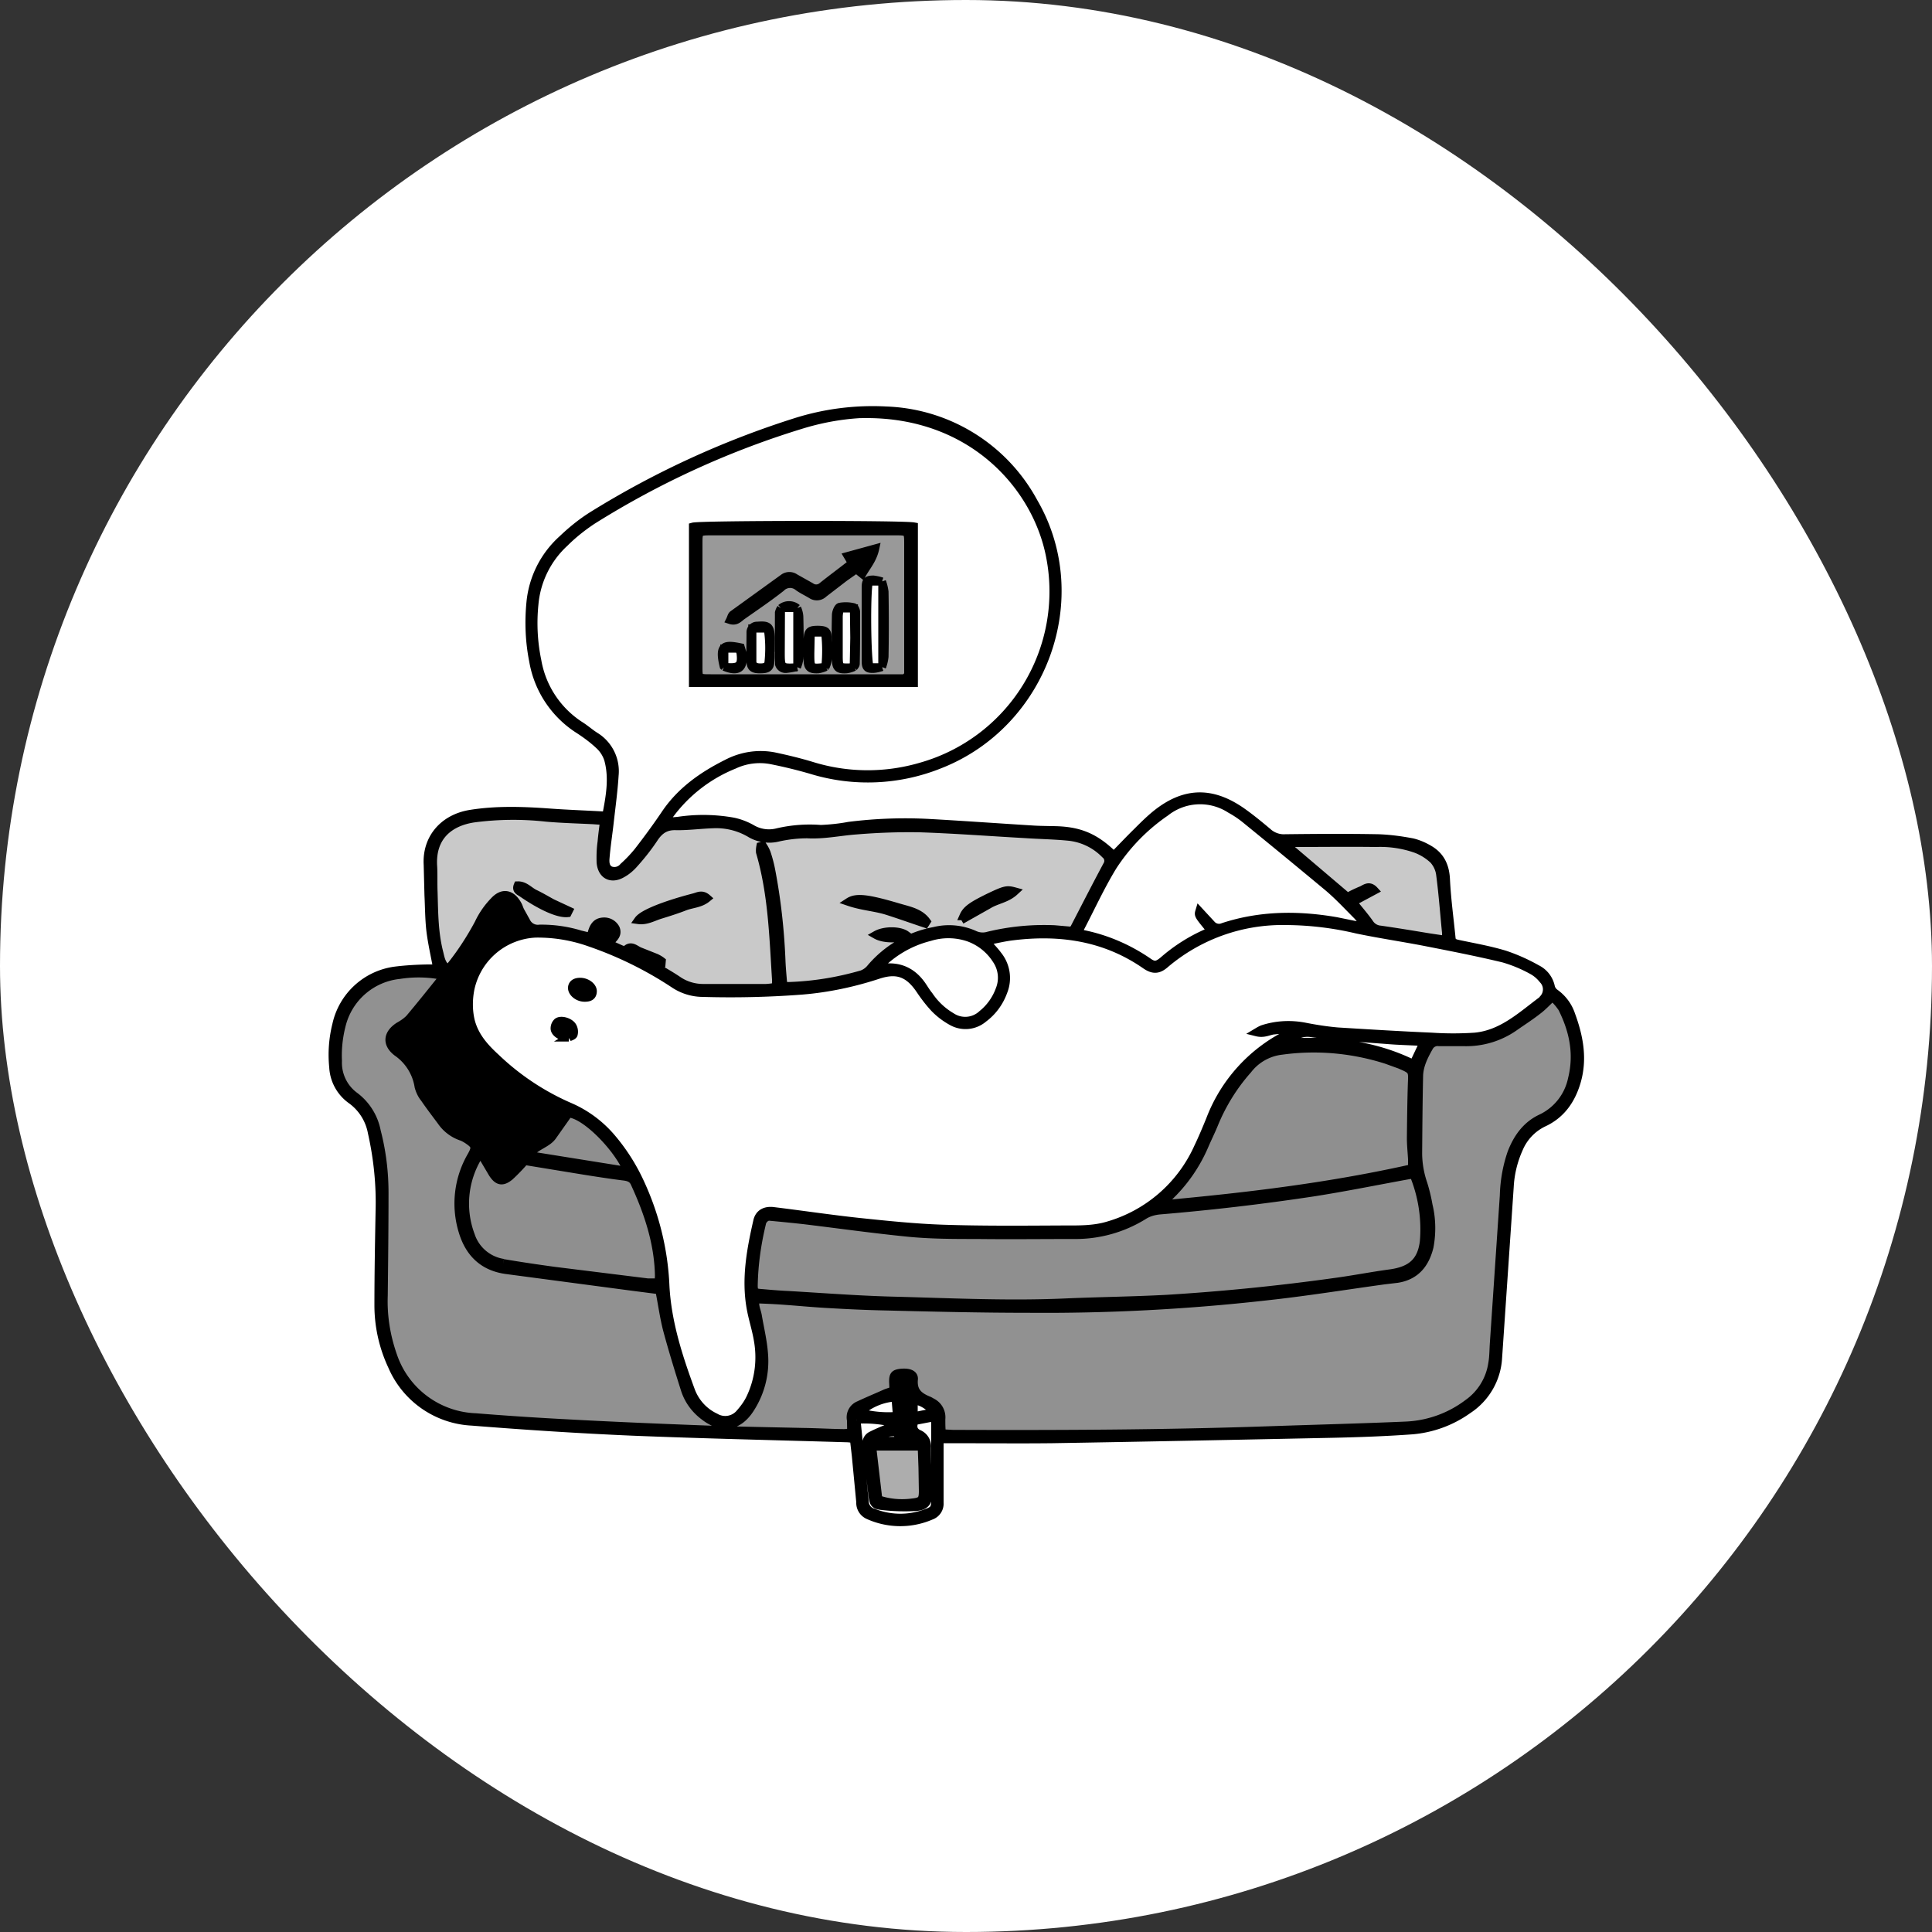 <svg width="100" height="100" fill="none" xmlns="http://www.w3.org/2000/svg"><rect width="100%" height="100%" fill="#333333" stroke="none"/><rect width="100" height="100" rx="50" fill="#fff"/><path d="M48.63 74.5V77.77a.66.66 0 0 1-.43.67 4.01 4.01 0 0 1-3.25-.02.7.7 0 0 1-.42-.68l-.23-2.4-.1-.87c-.15-.02-.28-.04-.42-.04-3.68-.11-7.37-.19-11.05-.34-2.77-.12-5.54-.3-8.3-.52a4.75 4.75 0 0 1-4.14-2.88 7.4 7.4 0 0 1-.7-3.16c0-1.62.03-3.23.06-4.85.04-1.36-.1-2.73-.4-4.07a2.68 2.68 0 0 0-1.07-1.69 2.22 2.22 0 0 1-.93-1.7 6.4 6.4 0 0 1 .16-2.19 3.6 3.6 0 0 1 3.05-2.8c.56-.07 1.11-.1 1.67-.11h.5c-.12-.66-.27-1.3-.35-1.95-.07-.61-.07-1.23-.1-1.84l-.04-1.58c-.08-1.35.8-2.4 2.2-2.63 1.36-.22 2.74-.17 4.12-.07.95.07 1.91.1 2.92.16.19-.98.37-1.95.1-2.92a1.7 1.7 0 0 0-.47-.73c-.32-.3-.67-.56-1.04-.8a5.26 5.26 0 0 1-2.37-3.56c-.2-1-.24-2.03-.14-3.04a5.04 5.04 0 0 1 1.65-3.26c.48-.46 1-.88 1.56-1.23a46.57 46.57 0 0 1 10.5-4.83 13.2 13.2 0 0 1 4.7-.6 9.04 9.04 0 0 1 7.63 4.73c2.88 4.94.52 11.48-4.86 13.59a9.97 9.97 0 0 1-6.62.29c-.68-.2-1.38-.37-2.08-.51a3.14 3.14 0 0 0-1.95.24 7.72 7.72 0 0 0-3.35 2.61l-.11.18a.81.81 0 0 0-.04.16l.6-.05a8.8 8.8 0 0 1 2.87.04c.33.07.64.19.93.35a1.75 1.75 0 0 0 1.35.2 7.36 7.36 0 0 1 2.24-.17c.48-.02.97-.07 1.45-.16a23.3 23.3 0 0 1 4.18-.15c1.8.1 3.59.23 5.38.34.31.02.63.02.94.03 1.4 0 2.23.34 3.22 1.31.4-.4.79-.82 1.19-1.21.31-.31.62-.62.96-.9 1.47-1.2 2.89-1.26 4.46-.17.47.33.92.7 1.36 1.07.24.22.57.34.9.32 1.6-.02 3.21-.03 4.82 0 .6.02 1.18.1 1.76.21.3.07.6.2.87.36.59.34.84.87.87 1.56.05 1.02.19 2.03.29 3.04.02.22.17.26.36.3.8.17 1.61.31 2.4.55.57.19 1.13.44 1.66.74a1.34 1.34 0 0 1 .72.93c.03.13.11.24.22.32.39.28.68.67.83 1.12.42 1.14.64 2.3.28 3.5-.28.93-.8 1.67-1.7 2.09a2.6 2.6 0 0 0-1.28 1.34 5.5 5.5 0 0 0-.48 1.98l-.6 8.83a3.44 3.44 0 0 1-1.56 2.71 5.8 5.8 0 0 1-2.87 1.06c-1.38.1-2.76.15-4.14.18-4.83.1-9.67.2-14.5.28-1.75.02-3.5 0-5.24 0h-.6Zm2.4-25.78c.26.3.46.5.62.72a1.88 1.88 0 0 1 .28 1.89c-.2.55-.55 1.03-1.02 1.38a1.44 1.44 0 0 1-1.66.15 3.8 3.8 0 0 1-.87-.66c-.29-.31-.54-.64-.78-1-.58-.84-1.18-1.06-2.15-.74-1.28.42-2.6.7-3.94.81-1.71.13-3.42.17-5.13.12a2.7 2.7 0 0 1-1.48-.45 19.24 19.24 0 0 0-4.36-2.15 8.06 8.06 0 0 0-2.82-.47 3.62 3.62 0 0 0-3.38 2.9c-.1.53-.1 1.08.02 1.6.2.8.7 1.37 1.3 1.92a13.04 13.04 0 0 0 3.86 2.56c.8.35 1.52.88 2.1 1.55a10 10 0 0 1 1.48 2.29c.8 1.7 1.26 3.54 1.34 5.42.1 1.89.68 3.68 1.33 5.44.23.6.68 1.09 1.26 1.36a.99.99 0 0 0 1.28-.23c.21-.24.4-.5.53-.78.44-.93.57-1.97.39-2.98-.09-.55-.27-1.09-.37-1.64-.28-1.54 0-3.04.34-4.53.09-.4.41-.57.85-.51 1.47.18 2.94.4 4.42.56 1.44.15 2.88.3 4.32.35 2.08.07 4.16.05 6.24.04.78 0 1.57.02 2.33-.21a7.34 7.34 0 0 0 4.65-4.04c.23-.48.43-.96.63-1.45a8.19 8.19 0 0 1 4-4.41c.08-.06.17-.12.25-.2-.3-.04-.61-.04-.92 0-.27.01-.52.2-.92.1.1-.06.2-.12.3-.16.7-.23 1.45-.27 2.18-.13.56.11 1.13.2 1.7.25 1.62.1 3.24.2 4.87.27.74.05 1.5.05 2.24 0 1.4-.13 2.4-1.08 3.46-1.87a.4.4 0 0 0 .07-.08.72.72 0 0 0 0-1c-.16-.2-.34-.36-.56-.48a7.17 7.17 0 0 0-1.49-.62c-1.37-.33-2.76-.6-4.14-.87-1.15-.22-2.3-.39-3.45-.63a16.3 16.3 0 0 0-3.68-.44 9.37 9.37 0 0 0-6.23 2.22c-.36.32-.64.33-1.04.05-2.08-1.44-4.4-1.78-6.85-1.48-.44.05-.88.16-1.4.26ZM23 50.52a6.36 6.36 0 0 0-2.31-.06 3.42 3.42 0 0 0-2.99 2.58 6.56 6.56 0 0 0-.2 1.87 2.15 2.15 0 0 0 .88 1.83c.64.46.95 1.09 1.13 1.82.27 1.04.4 2.1.4 3.18 0 1.77-.02 3.54-.04 5.31-.04 1.06.13 2.11.48 3.1a4.7 4.7 0 0 0 4.28 3.2c1.5.13 3 .23 4.49.31 2.35.13 4.7.23 7.06.32 1.8.07 3.6.1 5.4.14.7.01 1.39.05 2.09.06.13 0 .26-.02.4-.05l-.01-.62a.68.68 0 0 1 .4-.78c.47-.22.95-.42 1.42-.63l.38-.13-.02-.46c0-.33.07-.41.37-.45.44-.05.73.06.7.34-.06.65.3.9.8 1.1l.18.1a.87.87 0 0 1 .44.85c0 .24 0 .5.03.74l.56.03c5.49.02 10.97 0 16.45-.19 2.34-.08 4.68-.14 7.01-.24a5.72 5.72 0 0 0 3.2-1.15 3.07 3.07 0 0 0 1.27-2.05c.06-.32.06-.66.08-1l.52-7.7c.02-.76.15-1.51.4-2.23.3-.77.76-1.42 1.53-1.78a2.9 2.9 0 0 0 1.6-2.04c.32-1.29.07-2.5-.52-3.67-.14-.2-.3-.4-.5-.56-.28.26-.5.5-.74.68-.38.3-.77.55-1.16.82-.77.56-1.7.85-2.65.83h-1.31a.5.5 0 0 0-.52.26c-.26.46-.5.93-.52 1.47-.03 1.35-.05 2.7-.05 4.05 0 .53.1 1.05.27 1.55.12.36.2.74.27 1.12.17.7.18 1.43.05 2.14-.22.9-.72 1.5-1.67 1.66l-.68.08c-2.03.28-4.07.6-6.1.83a102.45 102.45 0 0 1-12.34.64c-2.44 0-4.89-.06-7.33-.12a91.6 91.6 0 0 1-3.09-.13c-.71-.04-1.42-.11-2.13-.16-.5-.04-1-.06-1.52-.08-.1.3.04.57.09.84.1.65.27 1.3.32 1.96.09.99-.15 1.98-.68 2.82-.62 1-1.5 1.15-2.43.42a2.75 2.75 0 0 1-.97-1.34 71.07 71.07 0 0 1-.93-3.12c-.17-.66-.26-1.34-.4-2.04l-1.55-.2-6.32-.85c-1.21-.15-1.96-.84-2.31-2a4.91 4.91 0 0 1 .45-3.9c.25-.46.22-.56-.21-.85-.09-.06-.18-.1-.28-.14-.43-.15-.8-.43-1.07-.81-.29-.4-.6-.78-.87-1.18a1.56 1.56 0 0 1-.3-.61 2.68 2.68 0 0 0-1.1-1.78c-.58-.43-.53-.96.07-1.36.2-.1.39-.23.55-.39.6-.7 1.17-1.43 1.8-2.2Zm21.77-29.1c-1.06.04-2.11.22-3.13.52a45.16 45.16 0 0 0-10.98 5c-.51.34-.99.72-1.42 1.15a4.9 4.9 0 0 0-1.57 3.18c-.1.98-.05 1.97.15 2.93a5 5 0 0 0 2.23 3.36c.27.17.5.38.77.55a2.12 2.12 0 0 1 1 2.02c-.05.8-.16 1.6-.25 2.4-.07.63-.17 1.25-.22 1.88-.02.23-.01.52.26.64a.6.6 0 0 0 .67-.19 7 7 0 0 0 .76-.8c.48-.62.95-1.26 1.39-1.91.8-1.2 1.94-2 3.2-2.63.76-.4 1.62-.53 2.45-.37.66.14 1.33.3 1.98.5 1.83.56 3.78.57 5.62.03a9.42 9.42 0 0 0 6.68-10.9c-.7-3.6-4.03-7.4-9.6-7.35Zm-21.6 28.7c.05-.01.1-.02.11-.05.57-.7 1.07-1.47 1.5-2.27.2-.43.47-.82.8-1.16.44-.48.9-.39 1.22.18.06.1.09.23.15.34l.3.54a.66.66 0 0 0 .69.37c.71-.01 1.43.09 2.11.3l.54.13c.11-.57.29-.78.65-.8a.67.67 0 0 1 .64.36c.1.26.01.44-.4.77l.67.3c.08.03.22.08.25.04.26-.28.48-.04.7.06l.88.35c.1.05.19.1.28.17l-.01.12-.48.06c.46.28.92.53 1.36.83.38.25.82.38 1.28.38h3.25c.17-.01.33-.03.5-.06.02-.12.02-.24.02-.37-.14-2.22-.2-4.45-.83-6.6-.01-.1 0-.21.02-.31l.12-.03c.08.12.15.25.2.38.1.3.18.6.24.92.3 1.57.47 3.16.53 4.75.02.4.06.79.09 1.18.09.02.18.04.27.04 1.3-.04 2.57-.25 3.81-.61.18-.07.33-.18.45-.33.85-1 2-1.67 3.29-1.91a3.2 3.2 0 0 1 2.1.2 1 1 0 0 0 .7.04c1.12-.27 2.27-.38 3.42-.33l.92.08.11-.15c.56-1.08 1.12-2.18 1.7-3.26a.42.42 0 0 0-.11-.55 3.06 3.06 0 0 0-1.95-.92c-.73-.07-1.46-.08-2.2-.13-1.8-.1-3.62-.24-5.43-.3-1.1-.02-2.2.02-3.29.11-.85.06-1.68.25-2.55.2a7 7 0 0 0-1.5.17c-.48.12-.98.05-1.41-.19a3.46 3.46 0 0 0-1.95-.5c-.65.02-1.3.11-1.93.1-.55-.02-.87.22-1.15.65-.3.45-.64.88-1 1.28-.18.21-.4.4-.64.53-.57.33-1.06.07-1.11-.59-.01-.35 0-.7.05-1.05.03-.35.08-.7.13-1.1-.24 0-.42-.02-.59-.03-.8-.04-1.6-.06-2.4-.13a15.59 15.59 0 0 0-3.76.04c-1.2.18-2.22.9-2.1 2.52.02.44 0 .88.02 1.32.03 1.05.03 2.1.3 3.13.07.3.13.62.42.8Zm50 10.68-.21.02c-1.66.3-3.32.64-4.99.9a119.6 119.6 0 0 1-7.94.93c-.3.03-.58.11-.83.27a6.67 6.67 0 0 1-3.58 1c-1.68 0-3.35.02-5.03 0-1.17 0-2.34 0-3.5-.11-1.84-.18-3.67-.44-5.5-.66a102.11 102.11 0 0 0-1.8-.18.46.46 0 0 0-.35.38c-.25 1.04-.4 2.1-.42 3.18 0 .33.06.38.4.4.46.04.9.08 1.36.1 1.9.11 3.8.26 5.7.3 2.94.08 5.9.22 8.84.08 1.7-.07 3.39-.09 5.08-.18a112.66 112.66 0 0 0 8.68-.87c.97-.13 1.93-.32 2.9-.45 1.06-.15 1.6-.6 1.73-1.64a7.45 7.45 0 0 0-.53-3.47Zm-.07-.34V60c-.02-.37-.06-.73-.06-1.1.01-.93.02-1.86.05-2.79.03-.71.05-.71-.62-1l-.69-.25c-1.75-.56-3.6-.73-5.42-.48a2.58 2.58 0 0 0-1.76.99c-.73.82-1.32 1.77-1.74 2.79-.15.37-.33.73-.49 1.1A8.03 8.03 0 0 1 60.45 62l-.3.34c4.4-.4 8.66-.91 12.94-1.87ZM70.73 48a7.1 7.1 0 0 0-.47-.6c-.5-.5-.97-1.01-1.5-1.46-1.44-1.2-2.89-2.39-4.34-3.57a5.26 5.26 0 0 0-.74-.49 2.88 2.88 0 0 0-3.35.16 9.96 9.96 0 0 0-2.73 2.8c-.63 1.03-1.13 2.13-1.69 3.2l-.06.24.17.06c1.22.24 2.38.74 3.4 1.44.32.23.48.2.8-.07a8.73 8.73 0 0 1 2.24-1.42c.08-.03.15-.08.22-.12-.66-.8-.66-.8-.6-1l.62.67a.52.52 0 0 0 .61.14c1.92-.63 3.88-.64 5.85-.3l1.57.32ZM24.87 59.68a4.67 4.67 0 0 0-.5 4.27 2.13 2.13 0 0 0 1.68 1.42c.88.16 1.76.3 2.64.4 1.6.22 3.22.41 4.83.6.19.02.38.02.57.01l.02-.35c-.03-1.7-.55-3.27-1.26-4.8-.12-.26-.34-.31-.6-.34l-1.9-.28-3.2-.52c-.23.28-.49.55-.76.8-.39.32-.63.26-.9-.16-.2-.3-.37-.63-.62-1.05Zm49.98-11.03v-.37c-.1-.99-.17-1.98-.3-2.97-.03-.3-.15-.57-.35-.8a2.75 2.75 0 0 0-.91-.57 5.57 5.57 0 0 0-2.06-.31c-1.45-.02-2.9 0-4.34 0l-.4.03 3.26 2.77c.21-.13.43-.23.66-.33.22-.07.43-.34.73-.01l-1.12.6c.31.39.61.73.87 1.1a.73.73 0 0 0 .56.33c.84.12 1.68.26 2.53.4l.87.13ZM45.42 50.1h.27c.91-.13 1.6.23 2.09.99.1.15.19.3.3.43.3.45.7.83 1.16 1.1a1.28 1.28 0 0 0 1.6-.13c.41-.33.72-.77.9-1.26a1.65 1.65 0 0 0-.17-1.56 2.85 2.85 0 0 0-1.45-1.15 3.26 3.26 0 0 0-2-.02 5.5 5.5 0 0 0-2.7 1.6ZM32.47 60.6c-.46-1.14-2.13-2.9-3.04-2.97l-.84 1.19c-.3.4-.86.48-1.24.97l5.12.82Zm13 17.01c.56.19 1.17.24 1.77.16.46-.05.53-.15.53-.6l-.02-1.2-.04-1.1h-2.57l.32 2.74Zm2.9-4.27-1.04.2c-.1.3-.08.53.23.67a.69.69 0 0 1 .42.71c0 .76.02 1.51.07 2.26.05.63-.24.78-.66.81a9.8 9.8 0 0 1-1.71-.05c-.42-.04-.46-.12-.51-.53l-.3-2.61a.45.45 0 0 1 .21-.5c.3-.16.63-.29.95-.42.14-.06.34.01.45-.18a6.6 6.6 0 0 0-2.15-.22l.43 4.28a.6.6 0 0 0 .44.52c.85.34 1.8.36 2.67.05.49-.17.54-.24.54-.76v-3.84c0-.12-.02-.24-.04-.39Zm25.34-19.42c-.7-.04-1.29-.05-1.88-.1-1.32-.1-2.65-.18-3.96-.36-.58-.08-.91.21-1.31.5 2.28-.15 4.5.06 6.61 1.1l.54-1.14ZM44.49 73.11c.63.17 1.29.23 1.94.18l-.08-.96c-.69.04-1.34.32-1.86.78Zm3.79 0 .01-.14c-.3-.21-.57-.46-1-.48v.82l.99-.2Zm-3.03 1.47h1.3l-.1-.43a1.31 1.31 0 0 0-1.2.43ZM31.57 48.23c-.26-.21-.42-.25-.51-.1a.25.25 0 0 0 0 .23.3.3 0 0 0 .48-.04.4.4 0 0 0 .03-.09Z" fill="#000"/><path d="M51.03 48.72c.52-.1.96-.2 1.4-.26 2.46-.3 4.77.04 6.85 1.48.4.28.68.27 1.04-.05a9.37 9.37 0 0 1 6.23-2.22c1.24 0 2.47.15 3.68.44 1.14.24 2.3.41 3.45.63 1.38.28 2.77.54 4.14.87.52.15 1.02.36 1.5.62.2.12.4.28.54.48a.72.72 0 0 1 0 1 .4.4 0 0 1-.06.08c-1.06.8-2.05 1.74-3.46 1.86-.74.06-1.5.06-2.24.01-1.63-.07-3.25-.16-4.87-.27-.57-.06-1.14-.14-1.7-.25a4.38 4.38 0 0 0-2.17.13l-.3.15c.39.12.64-.08.91-.1.3-.03.61-.03.92.01-.08.08-.17.14-.26.2a8.19 8.19 0 0 0-3.99 4.41c-.2.49-.4.97-.63 1.45a7.34 7.34 0 0 1-4.65 4.04c-.76.23-1.55.21-2.33.21-2.08 0-4.16.03-6.24-.04-1.44-.04-2.88-.2-4.32-.35-1.48-.16-2.95-.38-4.42-.56-.44-.06-.76.11-.85.5-.34 1.5-.62 3-.34 4.54.1.55.28 1.09.37 1.64.18 1 .05 2.05-.39 2.98a3.4 3.4 0 0 1-.53.78 1 1 0 0 1-1.28.23A2.43 2.43 0 0 1 35.77 72a18.5 18.5 0 0 1-1.33-5.44 13.92 13.92 0 0 0-1.34-5.42 10 10 0 0 0-1.48-2.3 5.88 5.88 0 0 0-2.1-1.54 13.04 13.04 0 0 1-3.87-2.56 3.98 3.98 0 0 1-1.29-1.92 3.67 3.67 0 0 1 3.36-4.5c.96-.01 1.92.15 2.82.47 1.54.53 3 1.25 4.36 2.15.44.29.95.45 1.48.45 1.7.05 3.42.01 5.13-.12a17.6 17.6 0 0 0 3.94-.8c.97-.33 1.57-.1 2.15.74.24.35.5.68.78.99.25.26.55.48.87.66a1.43 1.43 0 0 0 1.66-.15c.47-.35.82-.83 1.02-1.38a1.88 1.88 0 0 0-.28-1.89c-.16-.22-.36-.42-.62-.72Zm-21 2.1c-.25 0-.4.1-.42.29-.02.26.3.53.65.53.2 0 .4-.04.42-.3.03-.26-.3-.52-.65-.52Zm-.6 2.88c.05-.03.23-.07.26-.16a.55.55 0 0 0-.06-.42c-.15-.24-.6-.36-.78-.22a.45.45 0 0 0-.14.35c.02.23.35.43.73.45Z" fill="#fff"/><path d="M22.99 50.52c-.63.77-1.2 1.5-1.8 2.2-.16.16-.35.29-.55.4-.6.39-.65.92-.08 1.35a2.66 2.66 0 0 1 1.11 1.78c.06.22.16.43.3.6.28.41.58.8.87 1.19.26.38.64.66 1.07.8.1.04.2.1.28.15.43.29.46.39.2.85a4.91 4.91 0 0 0-.44 3.9c.35 1.16 1.1 1.85 2.3 2l6.33.84 1.55.2c.14.71.23 1.39.4 2.05.28 1.04.6 2.08.93 3.12.18.54.52 1 .97 1.34.93.73 1.81.58 2.43-.42.53-.84.77-1.83.68-2.82-.05-.66-.21-1.31-.32-1.96-.05-.27-.2-.53-.1-.84.52.02 1.03.04 1.53.08.7.05 1.42.12 2.13.16 1.03.06 2.06.11 3.09.13 2.44.06 4.89.12 7.33.12a102.45 102.45 0 0 0 12.33-.64c2.04-.22 4.08-.55 6.11-.83l.68-.08c.95-.15 1.45-.76 1.67-1.66.13-.7.12-1.44-.05-2.14a8.83 8.83 0 0 0-.27-1.12 4.92 4.92 0 0 1-.27-1.55c0-1.35.02-2.7.05-4.05.01-.54.26-1 .52-1.47a.5.5 0 0 1 .52-.27c.44.02.87 0 1.31.01.95.02 1.88-.27 2.65-.83.39-.27.78-.53 1.16-.82.24-.19.46-.42.74-.68.2.16.36.35.5.56.59 1.16.84 2.38.52 3.67a2.9 2.9 0 0 1-1.6 2.04 3.07 3.07 0 0 0-1.53 1.78 7.32 7.32 0 0 0-.4 2.22l-.52 7.72c-.02.33-.02.67-.08 1a3.09 3.09 0 0 1-1.26 2.04c-.93.7-2.05 1.1-3.2 1.15-2.34.1-4.68.16-7.02.24-5.48.19-10.96.21-16.45.19l-.56-.03-.03-.74a.87.87 0 0 0-.44-.84 1.06 1.06 0 0 0-.17-.12c-.5-.19-.87-.44-.81-1.09.03-.28-.26-.39-.7-.34-.3.04-.38.12-.37.45l.02.46-.38.13c-.47.2-.95.4-1.42.63a.67.67 0 0 0-.4.78v.62a2.6 2.6 0 0 1-.4.05c-.7-.02-1.39-.05-2.09-.06-1.8-.05-3.6-.07-5.39-.14-2.35-.08-4.7-.19-7.06-.32-1.5-.08-3-.18-4.5-.3a4.7 4.7 0 0 1-4.27-3.2c-.35-1-.52-2.05-.48-3.1.02-1.78.04-3.55.04-5.32 0-1.07-.13-2.14-.4-3.18a2.97 2.97 0 0 0-1.13-1.82 2.14 2.14 0 0 1-.88-1.83c-.03-.63.04-1.26.2-1.87a3.45 3.45 0 0 1 2.99-2.58c.76-.12 1.55-.1 2.3.06Z" fill="#919191"/><path d="M44.76 21.43c5.56-.05 8.9 3.74 9.59 7.36a9.5 9.5 0 0 1-6.68 10.9c-1.84.53-3.8.52-5.62-.04-.65-.2-1.32-.36-1.98-.5a3.68 3.68 0 0 0-2.44.37 8.04 8.04 0 0 0-3.21 2.63c-.44.65-.91 1.29-1.4 1.91a7 7 0 0 1-.75.8.61.61 0 0 1-.67.19c-.27-.12-.28-.4-.26-.64.05-.63.15-1.25.22-1.88.09-.8.2-1.6.25-2.4a2.13 2.13 0 0 0-1-2.02c-.26-.17-.5-.38-.77-.55a5 5 0 0 1-2.23-3.36 9.79 9.79 0 0 1-.15-2.93 4.9 4.9 0 0 1 1.57-3.18c.43-.43.91-.81 1.42-1.15a45.16 45.16 0 0 1 10.98-5c1.02-.3 2.07-.48 3.13-.51Zm2.54 13.92v-8.1c-.59-.11-11.03-.1-11.43.01v8.09H47.3Z" fill="#fff"/><path d="M23.16 50.13c-.29-.18-.35-.5-.43-.8-.26-1.03-.26-2.08-.29-3.13-.01-.44 0-.88-.03-1.32-.1-1.62.9-2.34 2.11-2.52 1.25-.16 2.5-.18 3.76-.04.8.07 1.6.09 2.4.13l.59.04c-.05.38-.1.74-.13 1.1-.05.34-.06.7-.05 1.04.05.66.54.92 1.11.6.24-.15.46-.33.64-.54.36-.4.7-.83 1-1.28.28-.43.6-.67 1.15-.65.64.01 1.28-.08 1.93-.1.68-.02 1.36.15 1.95.5.43.24.93.31 1.41.2a7 7 0 0 1 1.5-.17c.87.04 1.7-.15 2.55-.2 1.1-.1 2.2-.14 3.3-.12 1.8.06 3.61.2 5.42.3.74.05 1.47.06 2.2.13.74.06 1.43.38 1.95.92a.42.42 0 0 1 .1.55l-1.69 3.26c-.03.06-.07.1-.11.15l-.92-.08c-1.15-.05-2.3.06-3.42.33a1 1 0 0 1-.7-.04 3.2 3.2 0 0 0-2.1-.2 5.76 5.76 0 0 0-3.3 1.9c-.1.16-.26.27-.44.34-1.24.36-2.52.57-3.8.61-.1 0-.2-.02-.28-.04-.03-.39-.07-.78-.09-1.18-.06-1.6-.24-3.18-.53-4.75-.06-.31-.14-.62-.23-.92a2.19 2.19 0 0 0-.21-.38l-.12.03c-.03.1-.03.2-.02.3.63 2.16.69 4.4.83 6.61 0 .13 0 .25-.02.37-.17.03-.33.05-.5.06H36.4c-.46 0-.9-.13-1.28-.38-.44-.3-.9-.55-1.36-.83l.48-.06.01-.12-.28-.17-.88-.35c-.22-.1-.44-.34-.7-.06-.03.04-.17 0-.25-.04l-.67-.3c.41-.33.5-.5.4-.77a.67.67 0 0 0-.64-.37c-.36.03-.54.24-.65.81l-.54-.13a6.68 6.68 0 0 0-2.11-.3.66.66 0 0 1-.68-.37l-.31-.54c-.06-.11-.1-.23-.15-.34-.32-.57-.78-.66-1.23-.18-.32.34-.59.73-.8 1.16-.42.8-.92 1.57-1.49 2.27-.02.03-.06.04-.1.06ZM47.9 47.8l.07-.11c-.34-.47-.9-.57-1.41-.72-1.62-.48-2.22-.56-2.62-.3.7.24 1.37.27 2 .47.66.21 1.3.44 1.96.66Zm-14.85-.19c.43.06.79-.17 1.17-.28.42-.13.83-.26 1.24-.42.36-.14.8-.14 1.15-.43-.26-.23-.47-.1-.65-.05-1.47.38-2.67.84-2.91 1.18Zm-3.66-.36.06-.12-.86-.4c-.31-.17-.61-.35-.93-.5-.28-.15-.5-.42-.85-.41-.1.24.08.3.2.38 1.04.72 1.92 1.1 2.38 1.05Zm20.5.16.06.1 1.24-.7c.41-.25.93-.3 1.34-.68-.4-.11-.5-.09-1.32.3-.9.44-1.18.64-1.33.98Zm-4.54.97c.42.24 1.24.23 1.56 0-.33-.24-1.12-.25-1.56 0Z" fill="#C9C9C9"/><path d="M73.17 60.8c.4 1.14.68 2.28.53 3.47-.13 1.03-.67 1.49-1.73 1.64-.97.13-1.93.32-2.9.45a117.18 117.18 0 0 1-8.68.87c-1.7.1-3.39.1-5.08.18-2.95.14-5.9 0-8.84-.07-1.9-.05-3.8-.2-5.7-.3l-1.36-.1c-.34-.03-.4-.08-.4-.41a15.21 15.21 0 0 1 .48-3.35.45.45 0 0 1 .48-.21l1.6.18c1.84.22 3.67.48 5.5.66 1.17.1 2.34.1 3.51.12 1.68.01 3.35 0 5.03-.01 1.26.01 2.5-.34 3.58-1 .25-.16.54-.24.83-.26a119.6 119.6 0 0 0 7.94-.93c1.67-.27 3.33-.6 4.99-.9.05-.02.1-.02.22-.03Z" fill="#8F8F8F"/><path d="M73.09 60.46a98.8 98.8 0 0 1-12.93 1.87c.09-.12.18-.23.29-.34a8.03 8.03 0 0 0 1.91-2.74c.16-.37.34-.73.49-1.1a10.11 10.11 0 0 1 1.74-2.8 2.6 2.6 0 0 1 1.76-.98 12.31 12.31 0 0 1 6.1.74c.68.28.66.28.63 1-.03.92-.04 1.85-.05 2.78 0 .37.04.73.05 1.1v.47Z" fill="#8F8F8F"/><path d="M70.73 48c-.59-.12-1.08-.23-1.57-.31a11.86 11.86 0 0 0-5.85.29.52.52 0 0 1-.6-.14l-.64-.67c-.05.2-.05.2.61 1-.07.04-.14.09-.22.12-.81.36-1.57.84-2.25 1.42-.31.28-.47.3-.8.07a9.13 9.13 0 0 0-3.56-1.5l.06-.24c.56-1.07 1.06-2.17 1.69-3.2a9.96 9.96 0 0 1 2.73-2.8c1.07-.78 2.2-.8 3.35-.16.26.14.5.3.74.49 1.45 1.18 2.9 2.36 4.33 3.57.54.45 1.02.96 1.5 1.46.18.2.34.4.48.6Z" fill="#fff"/><path d="m24.87 59.68.62 1.05c.27.42.51.48.9.16.27-.25.53-.52.77-.8l3.18.52c.64.1 1.28.2 1.92.28.25.03.47.08.59.35.7 1.52 1.23 3.1 1.26 4.8l-.02.34h-.57l-4.83-.6c-.88-.12-1.76-.25-2.64-.4a2.11 2.11 0 0 1-1.68-1.43 4.67 4.67 0 0 1 .5-4.27Z" fill="#8F8F8F"/><path d="m74.85 48.65-.87-.13c-.85-.14-1.69-.28-2.53-.4a.73.73 0 0 1-.56-.33c-.26-.37-.56-.71-.87-1.1l1.12-.6c-.3-.33-.51-.06-.73.01-.23.1-.45.2-.66.33l-3.27-2.77.4-.04c1.46 0 2.9-.01 4.35.01.7-.03 1.4.08 2.06.3.34.14.65.34.91.59.2.22.32.5.35.79.13.99.2 1.98.3 2.97v.37Z" fill="#C9C9C9"/><path d="M45.42 50.1a5.5 5.5 0 0 1 2.7-1.59c.65-.2 1.35-.2 2 .02.6.21 1.11.62 1.45 1.15a1.65 1.65 0 0 1 .17 1.56c-.18.49-.49.93-.9 1.26a1.28 1.28 0 0 1-1.6.14 3.8 3.8 0 0 1-1.17-1.1 7.6 7.6 0 0 1-.3-.44c-.49-.76-1.17-1.12-2.08-1h-.27Z" fill="#fff"/><path d="m32.47 60.62-5.12-.82c.38-.49.95-.57 1.24-.97l.84-1.2c.91.08 2.58 1.84 3.04 2.98Z" fill="#8F8F8F"/><path d="m45.46 77.62-.32-2.74h2.57l.04 1.1.02 1.2c0 .45-.07.55-.53.6-.6.08-1.2.03-1.78-.16Z" fill="#ADADAD"/><path d="M48.37 73.35c.02.15.04.27.04.39v3.84c0 .52-.05.59-.54.76-.87.31-1.82.3-2.67-.05a.59.59 0 0 1-.44-.52 999.3 999.3 0 0 0-.43-4.28 6.6 6.6 0 0 1 2.15.22c-.1.2-.31.12-.45.18-.32.13-.64.26-.95.42a.45.45 0 0 0-.22.5l.3 2.61c.06.41.1.49.52.53a9.8 9.8 0 0 0 1.71.05c.42-.03.7-.18.66-.8-.05-.76-.07-1.51-.07-2.27a.7.7 0 0 0-.42-.71c-.3-.14-.34-.36-.23-.67l1.04-.2ZM73.7 53.93l-.53 1.15a12.66 12.66 0 0 0-6.61-1.12c.4-.28.73-.57 1.31-.49 1.31.18 2.64.25 3.96.36.59.05 1.18.06 1.88.1ZM44.5 73.1a3.13 3.13 0 0 1 1.85-.77l.08.96c-.65.05-1.3-.01-1.94-.18ZM48.28 73.11l-.98.2v-.82c.42.02.7.27 1 .48l-.02.14Z" fill="#fff"/><path d="M45.25 74.58a1.32 1.32 0 0 1 1.2-.43l.1.43h-1.3ZM31.57 48.23a.4.4 0 0 1-.03.09.3.3 0 0 1-.37.12.3.3 0 0 1-.12-.08.25.25 0 0 1 0-.23c.1-.15.26-.11.52.1Z" fill="#fff"/><path d="M30.03 50.82c.36 0 .68.26.65.53-.02.25-.22.29-.42.29-.35 0-.67-.27-.65-.53.01-.2.17-.3.42-.3ZM29.44 53.7c-.38-.02-.71-.22-.73-.45a.45.45 0 0 1 .14-.35c.18-.14.63-.02.78.22a.55.55 0 0 1 .06.42c-.03.1-.21.13-.25.16ZM47.3 35.35H35.87v-8.09c.4-.1 10.84-.12 11.43-.02v8.11Zm-5.76-.23h5.14a.29.29 0 0 0 .3-.2.3.3 0 0 0 .02-.13v-6.68c0-.58-.02-.6-.57-.6h-9.7c-.56 0-.58.02-.58.59v6.42c0 .6 0 .6.63.6h4.76ZM47.89 47.8l-1.95-.65c-.64-.2-1.32-.23-2.01-.47.4-.26 1-.18 2.62.3.51.15 1.07.25 1.41.72l-.07.1ZM33.04 47.62c.24-.34 1.44-.8 2.9-1.18.2-.04.4-.18.66.05-.36.3-.79.29-1.15.43-.4.16-.82.29-1.24.42-.38.11-.74.34-1.17.28ZM29.38 47.26c-.46.06-1.34-.33-2.38-1.05-.12-.08-.3-.14-.2-.38.35-.01.57.26.85.4.32.16.62.34.93.5.28.15.57.28.86.41l-.06.12ZM49.87 47.42c.15-.34.42-.54 1.33-.97.82-.4.92-.42 1.32-.3-.41.36-.93.42-1.34.67-.4.24-.83.47-1.24.7l-.07-.1ZM46.9 48.39c-.33-.24-1.12-.25-1.56 0 .42.24 1.24.23 1.56 0Z" fill="#000"/><path d="M41.54 35.12h-4.76c-.63 0-.63 0-.63-.6V28.1c0-.57.02-.6.59-.6h9.69c.55 0 .58.03.58.6V34.8a.3.3 0 0 1-.2.31.29.29 0 0 1-.13.01h-5.14Zm-.28-3.63a.65.65 0 0 0-.84 0 .72.72 0 0 0-.1.23 170.52 170.52 0 0 0 .01 2.68.35.35 0 0 0 .38.23c.18-.02.36-.05.54-.1.06-.14.1-.28.12-.43.02-.73.02-1.45 0-2.18-.02-.15-.05-.3-.11-.43Zm-3.77 3.05-.01-.02c.72.3 1.03.09.95-.67a1.96 1.96 0 0 0-.09-.33c-.82-.17-1.16-.15-.88.98l.03.04Zm8.16 0c.07-.18.11-.36.13-.54.02-1.12.02-2.24 0-3.36a2.42 2.42 0 0 0-.13-.53 1.92 1.92 0 0 0-.44-.11c-.32 0-.4.07-.4.4v3.83c0 .33.08.41.4.4.15-.01.3-.05.44-.1Zm-2.93 0c.25-.5.1-1.03.11-1.54 0-.33-.1-.39-.48-.4-.4 0-.51.05-.54.4-.03.37-.03.76-.01 1.14.01.42.13.52.55.5.13-.02.26-.06.39-.12l-.02.02Zm1.47 0c.04-.06.1-.12.1-.18.02-.89.02-1.78.02-2.67 0-.1-.07-.25-.13-.26a1.74 1.74 0 0 0-.71-.02c-.1.02-.2.28-.2.43-.02.77-.02 1.54 0 2.3 0 .43.13.53.55.5.13-.02.26-.06.39-.12l-.02.02Zm-.08-5.39c-.53.42-1.05.8-1.55 1.2a.47.47 0 0 1-.58.02l-.82-.46a.51.51 0 0 0-.6.01l-2.63 1.9c-.06.06-.08.17-.13.27.3.1.44-.08.6-.2.68-.48 1.38-.95 2.04-1.47a.65.65 0 0 1 .89-.04c.21.15.45.26.68.4a.5.5 0 0 0 .63-.06l1.08-.83.61-.43.31.25c.24-.42.55-.76.67-1.32l-1.42.39.22.37Zm-4.22 4.38h.01v-.52c-.01-.58-.13-.67-.69-.62a.33.33 0 0 0-.33.22.34.34 0 0 0-.02.14c0 .5-.02 1.01 0 1.52.02.3.16.38.52.37.35 0 .48-.08.5-.38.03-.24.01-.48.01-.73Z" fill="#999"/><path d="m44.1 29.15-.2-.37 1.4-.4c-.1.57-.42.91-.66 1.33l-.31-.25-.61.43-1.08.83a.5.5 0 0 1-.63.05c-.23-.13-.47-.24-.68-.39a.65.65 0 0 0-.9.04c-.65.52-1.35 1-2.03 1.47-.16.12-.3.3-.6.2.05-.1.07-.21.13-.26l2.64-1.9a.51.51 0 0 1 .59-.02l.82.46a.47.47 0 0 0 .58-.01c.5-.4 1.02-.8 1.55-1.2ZM44.2 34.52c-.12.06-.25.1-.38.12-.42.03-.55-.07-.56-.5v-2.3c.01-.15.1-.4.21-.43.23-.04.48-.04.7.02.07 0 .14.17.14.26 0 .89 0 1.78-.02 2.67 0 .06-.06.12-.1.18l.03-1.52-.02-1.53h-.74c-.02.16-.05.3-.05.44v2.1c0 .5.05.53.54.52l.26-.03ZM42.74 34.52c-.13.06-.26.1-.4.12-.41.02-.53-.08-.54-.5-.02-.38-.02-.77.01-1.15.03-.34.13-.4.54-.39.38.01.48.07.48.4 0 .51.14 1.04-.11 1.54.06-.6.06-1.2-.01-1.8h-.68l-.07.12-.02.95c0 .8 0 .8.8.71ZM45.65 34.53c-.14.05-.29.09-.44.1-.32.01-.4-.07-.4-.4V30.4c0-.33.08-.4.4-.4.15.02.3.05.44.1h.02-.7c-.14.63-.1 4.05.04 4.44h.66-.02ZM39.89 33.53c0 .24.02.5 0 .73-.03.3-.16.38-.51.38-.36 0-.5-.07-.51-.37-.03-.5-.02-1.01 0-1.52a.34.34 0 0 1 .2-.34l.14-.02c.56-.05.68.04.69.62v.52h-.01Zm-.94-1v1.72c.01.24.2.3.42.3.2 0 .4-.04.42-.28.06-.58.05-1.16-.04-1.74h-.8Z" fill="#000"/><path d="M45.65 30.1c.07.18.11.36.13.54.02 1.12.02 2.24 0 3.36-.02.18-.06.36-.13.53h.02V30.1h-.02ZM41.25 34.53c-.18.05-.36.08-.54.1a.35.35 0 0 1-.38-.23 170.52 170.52 0 0 1-.01-2.68.72.72 0 0 1 .1-.23v-.02l-.01 2.29c0 .81.01.83.86.78h-.02ZM37.5 34.54l-.04-.04c-.28-1.13.06-1.15.88-.98l.1.33c.07.76-.24.97-.96.67l.15.02c.65.05.78-.1.7-.74a.9.9 0 0 0-.1-.22h-.73v.96Z" fill="#000"/><path d="M41.26 31.49c.06.14.1.28.11.43.02.73.02 1.45 0 2.18-.02.15-.06.3-.12.43h.02v-3.06l-.01.02Z" fill="#000"/><path d="M40.42 31.49a.65.65 0 0 1 .84 0v-.02h-.84v.02Z" fill="#000"/><path d="M44.2 34.52a2.5 2.5 0 0 1-.25.03c-.5.01-.53-.02-.54-.52v-2.1c0-.14.03-.28.05-.44h.74l.02 1.53-.03 1.52.02-.02ZM42.74 34.52c-.8.08-.8.08-.8-.71l.02-.95c0-.03.03-.05.07-.11h.68c.07.6.07 1.2.01 1.79l.02-.02ZM45.67 30.1v4.44H45c-.15-.4-.18-3.81-.03-4.44h.69ZM38.95 32.53h.8c.09.58.1 1.16.04 1.74-.02.24-.21.29-.42.29-.22 0-.4-.07-.41-.3-.02-.56-.01-1.12-.01-1.73ZM40.42 31.47h.85v3.07c-.85.05-.86.03-.86-.78v-2.29ZM37.5 34.54v-.96h.73a.9.9 0 0 1 .1.22c.08.64-.05.79-.7.74l-.15-.02.01.02Z" fill="#fff"/><path d="M29.1 73.66c-1.49-.08-2.99-.18-4.48-.3a4.7 4.7 0 0 1-4.28-3.2c-.35-1-.52-2.05-.48-3.1.02-1.78.04-3.55.04-5.32 0-1.07-.13-2.14-.4-3.18a2.97 2.97 0 0 0-1.13-1.82 2.14 2.14 0 0 1-.88-1.83c-.03-.63.04-1.26.2-1.87a3.45 3.45 0 0 1 2.99-2.58c.76-.12 1.55-.1 2.3.06-.62.77-1.2 1.5-1.79 2.2-.16.16-.35.29-.55.4-.6.39-.65.92-.08 1.35a2.66 2.66 0 0 1 1.11 1.78c.06.22.16.43.3.6.28.41.58.8.87 1.19.26.38.64.66 1.07.8.1.04.2.1.28.15.43.29.46.39.2.85a4.91 4.91 0 0 0-.44 3.9c.35 1.16 1.1 1.85 2.3 2l6.33.84 1.55.2c.14.71.23 1.39.4 2.05.28 1.04.6 2.08.93 3.12.18.54.52 1 .97 1.34.93.73 1.81.58 2.43-.42.53-.84.77-1.83.68-2.82-.05-.66-.21-1.31-.32-1.96-.05-.27-.2-.53-.1-.84.52.02 1.03.04 1.53.08.7.05 1.42.12 2.13.16 1.03.06 2.06.11 3.09.13 2.44.06 4.89.12 7.33.12a102.45 102.45 0 0 0 12.33-.64c2.04-.22 4.08-.55 6.11-.83l.68-.08c.95-.15 1.45-.76 1.67-1.66.13-.7.12-1.44-.05-2.14a8.83 8.83 0 0 0-.27-1.12 4.92 4.92 0 0 1-.27-1.55M29.1 73.66c2.36.13 4.72.23 7.07.32m-7.06-.32c2.35.13 4.7.24 7.06.32m0 0c1.8.07 3.6.1 5.4.14.7.01 1.39.05 2.09.06.13 0 .26-.02.4-.05l-.01-.62a.68.68 0 0 1 .4-.78c.47-.22.95-.42 1.42-.63l.38-.13-.02-.46c0-.33.07-.41.37-.45.44-.05.73.06.7.34-.06.65.3.9.8 1.1l.18.1a.87.87 0 0 1 .44.85c0 .24 0 .5.03.74l.56.03c5.49.02 10.97 0 16.45-.19 2.34-.08 4.68-.14 7.01-.24a5.72 5.72 0 0 0 3.2-1.15 3.07 3.07 0 0 0 1.27-2.05c.06-.32.06-.66.08-1m0 0 .52-7.7m-.52 7.7.52-7.7m0 0c.02-.76.15-1.51.4-2.23.3-.77.76-1.42 1.53-1.78a2.9 2.9 0 0 0 1.6-2.04c.32-1.29.07-2.5-.52-3.67-.14-.2-.3-.4-.5-.56-.28.26-.5.5-.74.68-.38.3-.77.55-1.16.82-.77.56-1.7.85-2.65.83h-1.31a.5.5 0 0 0-.52.26c-.26.46-.5.93-.52 1.47m0 0c-.03 1.35-.05 2.7-.05 4.05m.05-4.05c-.03 1.35-.04 2.7-.05 4.05m-47.35 5.65a2.11 2.11 0 0 1-1.68-1.42 4.67 4.67 0 0 1 .5-4.27l.62 1.05c.27.42.51.48.9.16.27-.25.53-.52.77-.8l3.18.52c.64.1 1.28.2 1.92.28.25.03.47.08.59.35.7 1.52 1.23 3.1 1.26 4.8l-.02.34h-.57l-4.83-.6m-2.64-.4c.88.15 1.76.28 2.64.4m-2.64-.4c.88.15 1.76.28 2.64.4m15.64 7.7a6.6 6.6 0 0 1 2.15.23c-.1.2-.31.12-.45.18-.32.13-.64.26-.95.42a.45.45 0 0 0-.22.5l.3 2.61c.06.41.1.49.52.53a9.8 9.8 0 0 0 1.71.05c.42-.03.7-.18.66-.8-.05-.76-.07-1.51-.07-2.27a.7.7 0 0 0-.42-.71c-.3-.14-.34-.36-.23-.67l1.04-.2c.02.15.04.27.04.39m-4.08-.25.43 4.28m-.43-4.28.43 4.28m0 0a.6.6 0 0 0 .44.52c.85.34 1.8.36 2.67.05.49-.17.54-.24.54-.76m0 0v-3.84m0 3.84v-3.84m-1.4-39.21v.26a.3.3 0 0 1-.2.31.29.29 0 0 1-.13.01H36.78c-.63 0-.63 0-.63-.6V28.1c0-.57.02-.6.59-.6h9.69c.55 0 .58.03.58.6m0 6.43V28.1m0 6.42V28.1m-5.75 3.38a.65.65 0 0 0-.84 0m.84 0c.06.14.1.28.11.43.02.73.02 1.45 0 2.18-.02.15-.06.3-.12.43m.01-3.04v-.02m-.84.02a.72.72 0 0 0-.1.23 170.52 170.52 0 0 0 .01 2.68.35.35 0 0 0 .38.23c.18-.02.36-.05.54-.1m-.83-3.04v-.02m.83 3.06h.02m-3.78 0h-.01m.01 0-.03-.03c-.28-1.13.06-1.15.88-.98l.1.33c.07.76-.24.97-.96.67m.01.02v-.96h.74a.9.9 0 0 1 .1.22c.08.64-.05.79-.7.74l-.15-.02m8.17.01c.07-.17.11-.35.13-.53.02-1.12.02-2.24 0-3.36a2.42 2.42 0 0 0-.13-.53m0 4.42c-.14.05-.29.09-.44.1-.32.01-.4-.07-.4-.4V30.4c0-.33.08-.4.4-.4.15.02.3.05.44.1m0 4.43h.02m-.02-4.42h.02m-2.95 4.43c.25-.5.1-1.03.11-1.54 0-.33-.1-.39-.48-.4-.4 0-.51.05-.54.4-.03.37-.03.76-.01 1.14.01.42.13.52.55.5.13-.02.26-.06.39-.12m-.02.02.02-.02m-.02.02c.06-.6.06-1.2-.01-1.8h-.68l-.07.12-.02.95c0 .8 0 .8.8.71m1.45.02c.04-.06.1-.12.1-.18.02-.89.02-1.78.02-2.67 0-.1-.07-.25-.13-.26a1.74 1.74 0 0 0-.71-.02c-.1.02-.2.28-.2.43-.02.77-.02 1.54 0 2.3 0 .43.13.53.55.5.13-.02.26-.06.39-.12m-.02.02.02-.02m-.02.02.03-1.52-.02-1.53h-.74c-.02.16-.05.3-.05.44m.8 2.59a2.5 2.5 0 0 1-.26.03c-.5.01-.53-.02-.54-.52m0-2.1v2.1m0-2.1v2.1m2.26-3.93h-.7c-.14.63-.1 4.05.04 4.44h.66m0-4.44v4.44m-5.25-3.07-.01 2.29c0 .81.01.83.86.78m-.85-3.07h.85m0 3.07v-3.07m7.36 43.02v3.29a.66.66 0 0 1-.43.67 4.01 4.01 0 0 1-3.25-.02.7.7 0 0 1-.42-.68l-.23-2.4-.1-.87c-.15-.02-.28-.04-.42-.04-3.68-.11-7.37-.19-11.05-.34-2.77-.12-5.54-.3-8.3-.52a4.75 4.75 0 0 1-4.14-2.88 7.4 7.4 0 0 1-.7-3.16c0-1.62.03-3.23.06-4.85.04-1.36-.1-2.73-.4-4.07a2.68 2.68 0 0 0-1.07-1.69 2.22 2.22 0 0 1-.93-1.7 6.4 6.4 0 0 1 .16-2.19 3.6 3.6 0 0 1 3.05-2.8c.56-.07 1.11-.1 1.67-.11h.5c-.12-.66-.27-1.3-.35-1.95-.07-.61-.07-1.23-.1-1.84l-.04-1.58c-.08-1.35.8-2.4 2.2-2.63 1.36-.22 2.74-.17 4.12-.07.95.07 1.91.1 2.92.16.19-.98.37-1.95.1-2.92a1.7 1.7 0 0 0-.47-.73c-.32-.3-.67-.56-1.04-.8a5.26 5.26 0 0 1-2.37-3.56c-.2-1-.24-2.03-.14-3.04a5.04 5.04 0 0 1 1.65-3.26c.48-.46 1-.88 1.56-1.23a46.57 46.57 0 0 1 10.5-4.83 13.2 13.2 0 0 1 4.7-.6 9.04 9.04 0 0 1 7.63 4.73c2.88 4.94.52 11.48-4.86 13.59a9.97 9.97 0 0 1-6.62.29c-.68-.2-1.38-.37-2.08-.51a3.14 3.14 0 0 0-1.95.24 7.72 7.72 0 0 0-3.35 2.61l-.11.18a.81.81 0 0 0-.04.16l.6-.05a8.8 8.8 0 0 1 2.87.04c.33.07.64.19.93.35a1.75 1.75 0 0 0 1.35.2 7.36 7.36 0 0 1 2.24-.17c.48-.02.97-.07 1.45-.16a23.3 23.3 0 0 1 4.18-.15c1.8.1 3.59.23 5.38.34.31.02.63.02.94.03 1.4 0 2.23.34 3.22 1.31.4-.4.79-.82 1.19-1.21.31-.31.62-.62.96-.9 1.47-1.2 2.89-1.26 4.46-.17.47.33.92.7 1.36 1.07.24.22.57.34.9.32 1.6-.02 3.21-.03 4.82 0 .6.02 1.18.1 1.76.21.3.07.6.2.87.36.59.34.84.87.87 1.56.05 1.02.19 2.03.29 3.04.02.22.17.26.36.3.8.17 1.61.31 2.4.55.57.19 1.13.44 1.66.74a1.34 1.34 0 0 1 .72.93c.03.13.11.24.22.32.39.28.68.67.83 1.12.42 1.14.64 2.3.28 3.5-.28.93-.8 1.67-1.7 2.09a2.6 2.6 0 0 0-1.28 1.34 5.5 5.5 0 0 0-.48 1.98l-.6 8.83a3.44 3.44 0 0 1-1.56 2.71 5.8 5.8 0 0 1-2.87 1.06c-1.38.1-2.76.15-4.14.18-4.83.1-9.67.2-14.5.28-1.75.02-3.5 0-5.24 0h-.6Zm2.4-25.77c.26.3.46.5.62.72a1.88 1.88 0 0 1 .28 1.89c-.2.55-.55 1.03-1.02 1.38a1.44 1.44 0 0 1-1.66.15 3.8 3.8 0 0 1-.87-.66c-.29-.31-.54-.64-.78-1-.58-.84-1.18-1.06-2.15-.74-1.28.42-2.6.7-3.94.81-1.71.13-3.42.17-5.13.12a2.7 2.7 0 0 1-1.48-.45 19.24 19.24 0 0 0-4.36-2.15 8.06 8.06 0 0 0-2.82-.47 3.62 3.62 0 0 0-3.38 2.9c-.1.53-.1 1.08.02 1.6.2.8.7 1.37 1.3 1.92a13.04 13.04 0 0 0 3.86 2.56c.8.35 1.52.88 2.1 1.55a10 10 0 0 1 1.48 2.29c.8 1.7 1.26 3.54 1.34 5.42.1 1.89.68 3.68 1.33 5.44.23.6.68 1.09 1.26 1.36a.99.99 0 0 0 1.28-.23c.21-.24.4-.5.53-.78.44-.93.57-1.97.39-2.98-.09-.55-.27-1.09-.37-1.64-.28-1.54 0-3.04.34-4.53.09-.4.41-.57.85-.51 1.47.18 2.94.4 4.42.56 1.44.15 2.88.3 4.32.35 2.08.07 4.16.05 6.24.04.78 0 1.57.02 2.33-.21a7.34 7.34 0 0 0 4.65-4.04c.23-.48.43-.96.63-1.45a8.19 8.19 0 0 1 4-4.41c.08-.06.17-.12.25-.2-.3-.04-.61-.04-.92 0-.27.01-.52.2-.92.1.1-.06.2-.12.3-.16.7-.23 1.45-.27 2.18-.13.56.11 1.13.2 1.7.25 1.62.1 3.24.2 4.87.27.74.05 1.5.05 2.24 0 1.4-.13 2.4-1.08 3.46-1.87a.4.4 0 0 0 .07-.08.72.72 0 0 0 0-1c-.16-.2-.34-.36-.56-.48a7.17 7.17 0 0 0-1.49-.62c-1.37-.33-2.76-.6-4.14-.87-1.15-.22-2.3-.39-3.45-.63a16.3 16.3 0 0 0-3.68-.44 9.37 9.37 0 0 0-6.23 2.22c-.36.32-.64.33-1.04.05-2.08-1.44-4.4-1.78-6.85-1.48-.44.05-.88.16-1.4.26Zm-6.27-27.3c-1.06.04-2.11.22-3.13.52a45.16 45.16 0 0 0-10.98 5c-.51.34-.99.72-1.42 1.15a4.9 4.9 0 0 0-1.57 3.18c-.1.98-.05 1.97.15 2.93a5 5 0 0 0 2.23 3.36c.27.17.5.38.77.55a2.12 2.12 0 0 1 1 2.02c-.05.8-.16 1.6-.25 2.4-.07.63-.17 1.25-.22 1.88-.02.23-.01.52.26.64a.6.6 0 0 0 .67-.19 7 7 0 0 0 .76-.8c.48-.62.95-1.26 1.39-1.91.8-1.2 1.94-2 3.2-2.63.76-.4 1.62-.53 2.45-.37.66.14 1.33.3 1.98.5 1.83.56 3.78.57 5.62.03a9.42 9.42 0 0 0 6.68-10.9c-.7-3.6-4.03-7.4-9.6-7.35Zm-21.6 28.7c.05-.01.1-.02.11-.05.57-.7 1.07-1.47 1.5-2.27.2-.43.47-.82.8-1.16.44-.48.9-.39 1.22.18.06.1.09.23.15.34l.3.54a.66.66 0 0 0 .69.37c.71-.01 1.43.09 2.11.3l.54.13c.11-.57.29-.78.65-.8a.67.67 0 0 1 .64.36c.1.26.01.44-.4.77l.67.3c.08.03.22.08.25.04.26-.28.48-.04.7.06l.88.35c.1.05.19.1.28.17l-.01.12-.48.06c.46.28.92.53 1.36.83.38.25.82.38 1.28.38h3.25c.17-.01.33-.03.5-.06.02-.12.02-.24.02-.37-.14-2.22-.2-4.45-.83-6.6-.01-.1 0-.21.02-.31l.12-.03c.08.12.15.25.2.38.1.3.18.6.24.92.3 1.57.47 3.16.53 4.75.02.4.06.79.09 1.18.09.02.18.04.27.04 1.3-.04 2.57-.25 3.81-.61.18-.07.33-.18.45-.33.85-1 2-1.67 3.29-1.91a3.2 3.2 0 0 1 2.1.2 1 1 0 0 0 .7.04c1.12-.27 2.27-.38 3.42-.33l.92.08.11-.15c.56-1.08 1.12-2.18 1.7-3.26a.42.42 0 0 0-.11-.55 3.06 3.06 0 0 0-1.95-.92c-.73-.07-1.46-.08-2.2-.13-1.8-.1-3.62-.24-5.43-.3-1.1-.02-2.2.02-3.29.11-.85.06-1.68.25-2.55.2a7 7 0 0 0-1.5.17c-.48.12-.98.05-1.41-.19a3.46 3.46 0 0 0-1.95-.5c-.65.02-1.3.11-1.93.1-.55-.02-.87.22-1.15.65-.3.45-.64.88-1 1.28-.18.21-.4.4-.64.53-.57.33-1.06.07-1.11-.59-.01-.35 0-.7.05-1.05.03-.35.08-.7.13-1.1-.24 0-.42-.02-.59-.03-.8-.04-1.6-.06-2.4-.13a15.59 15.59 0 0 0-3.76.04c-1.2.18-2.22.9-2.1 2.52.02.44 0 .88.02 1.32.03 1.05.03 2.1.3 3.13.07.3.13.62.42.8Zm50 10.68-.21.02c-1.66.3-3.32.64-4.99.9a119.6 119.6 0 0 1-7.94.93c-.3.03-.58.11-.83.27a6.67 6.67 0 0 1-3.58 1c-1.68 0-3.35.02-5.03 0-1.17 0-2.34 0-3.5-.11-1.84-.18-3.67-.44-5.5-.66a102.11 102.11 0 0 0-1.8-.18.46.46 0 0 0-.35.38c-.25 1.04-.4 2.1-.42 3.18 0 .33.06.38.4.4.46.04.9.08 1.36.1 1.9.11 3.8.26 5.7.3 2.94.08 5.9.22 8.84.08 1.7-.07 3.39-.09 5.08-.18a112.66 112.66 0 0 0 8.68-.87c.97-.13 1.93-.32 2.9-.45 1.06-.15 1.6-.6 1.73-1.64a7.45 7.45 0 0 0-.53-3.47Zm-.07-.34V60c-.02-.37-.06-.73-.06-1.1.01-.93.02-1.86.05-2.79.03-.71.05-.71-.62-1l-.69-.25c-1.75-.56-3.6-.73-5.42-.48a2.58 2.58 0 0 0-1.76.99c-.73.82-1.32 1.77-1.74 2.79-.15.37-.33.73-.49 1.1A8.03 8.03 0 0 1 60.45 62l-.3.34c4.4-.4 8.66-.91 12.94-1.87ZM70.73 48a7.1 7.1 0 0 0-.47-.6c-.5-.5-.97-1.01-1.5-1.46-1.44-1.2-2.89-2.39-4.34-3.57a5.26 5.26 0 0 0-.74-.49 2.88 2.88 0 0 0-3.35.16 9.96 9.96 0 0 0-2.73 2.8c-.63 1.03-1.13 2.13-1.69 3.2l-.06.24.17.06c1.22.24 2.38.74 3.4 1.44.32.23.48.2.8-.07a8.73 8.73 0 0 1 2.24-1.42c.08-.03.15-.08.22-.12-.66-.8-.66-.8-.6-1l.62.67a.52.52 0 0 0 .61.14c1.92-.63 3.88-.64 5.85-.3l1.57.32Zm4.12.65v-.37c-.1-.99-.17-1.98-.3-2.97-.03-.3-.15-.57-.35-.8a2.75 2.75 0 0 0-.91-.57 5.57 5.57 0 0 0-2.06-.31c-1.45-.02-2.9 0-4.34 0l-.4.03 3.26 2.77c.21-.13.43-.23.66-.33.22-.07.43-.34.73-.01l-1.12.6c.31.39.61.73.87 1.1a.73.73 0 0 0 .56.33c.84.12 1.68.26 2.53.4l.87.13ZM45.42 50.1h.27c.91-.13 1.6.23 2.09.99.1.15.19.3.3.43.3.45.7.83 1.16 1.1a1.28 1.28 0 0 0 1.6-.13c.41-.33.72-.77.9-1.26a1.65 1.65 0 0 0-.17-1.56 2.85 2.85 0 0 0-1.45-1.15 3.26 3.26 0 0 0-2-.02 5.5 5.5 0 0 0-2.7 1.6ZM32.47 60.6c-.46-1.14-2.13-2.9-3.04-2.97l-.84 1.19c-.3.4-.86.48-1.24.97l5.12.82Zm13 17.01c.56.19 1.17.24 1.77.16.46-.05.53-.15.53-.6l-.02-1.2-.04-1.1h-2.57l.32 2.74ZM73.7 53.93c-.7-.04-1.29-.05-1.88-.1-1.32-.1-2.65-.18-3.96-.36-.58-.08-.91.21-1.31.5 2.28-.15 4.5.06 6.61 1.1l.54-1.14ZM44.49 73.11c.63.17 1.29.23 1.94.18l-.08-.96c-.69.04-1.34.32-1.86.78Zm3.79 0 .01-.14c-.3-.21-.57-.46-1-.48v.82l.99-.2Zm-3.03 1.47h1.3l-.1-.43a1.31 1.31 0 0 0-1.2.43ZM31.57 48.23c-.26-.21-.42-.25-.51-.1a.25.25 0 0 0 0 .23.3.3 0 0 0 .48-.04.4.4 0 0 0 .03-.09Zm-1.54 2.59c-.25 0-.4.1-.42.29-.02.26.3.53.65.53.2 0 .4-.04.42-.3.03-.26-.3-.52-.65-.52Zm-.6 2.88c.05-.03.23-.07.26-.16a.55.55 0 0 0-.06-.42c-.15-.24-.6-.36-.78-.22a.45.45 0 0 0-.14.35c.02.23.35.43.73.45ZM47.3 35.35v-8.1c-.59-.11-11.03-.1-11.43.01v8.09H47.3Zm.59 12.46.07-.11c-.34-.47-.9-.57-1.41-.72-1.62-.48-2.22-.56-2.62-.3.7.24 1.37.27 2 .47.66.21 1.3.44 1.96.66Zm-14.85-.19c.43.06.79-.17 1.17-.28.42-.13.83-.26 1.24-.42.36-.14.8-.14 1.15-.43-.26-.23-.47-.1-.65-.05-1.47.38-2.67.84-2.91 1.18Zm-3.66-.36.06-.12-.86-.4c-.31-.17-.61-.35-.93-.5-.28-.15-.5-.42-.85-.41-.1.24.08.3.2.38 1.04.72 1.92 1.1 2.38 1.05Zm20.5.16.06.1 1.24-.7c.41-.25.93-.3 1.34-.68-.4-.11-.5-.09-1.32.3-.9.44-1.18.64-1.33.98Zm-4.54.97c.42.24 1.24.23 1.56 0-.33-.24-1.12-.25-1.56 0ZM44.1 29.15c-.53.42-1.05.8-1.55 1.2a.47.47 0 0 1-.58.02l-.82-.46a.51.51 0 0 0-.6.01l-2.63 1.9c-.06.06-.08.17-.13.27.3.1.44-.08.6-.2.68-.48 1.38-.95 2.04-1.47a.65.65 0 0 1 .89-.04c.21.15.45.26.68.4a.5.5 0 0 0 .63-.06l1.08-.83.61-.43.31.25c.24-.42.55-.76.67-1.32l-1.42.39.22.37Zm-4.22 4.38h.01v-.52c-.01-.58-.13-.67-.69-.62a.33.33 0 0 0-.33.22.34.34 0 0 0-.02.14c0 .5-.02 1.01 0 1.52.02.3.16.38.52.37.35 0 .48-.08.5-.38.03-.24.01-.48.01-.73Zm-.94-1v1.72c.01.24.2.3.42.3.2 0 .4-.04.42-.28.06-.58.05-1.16-.04-1.74h-.8Z" stroke="#000" stroke-width=".42" stroke-miterlimit="10"/></svg>